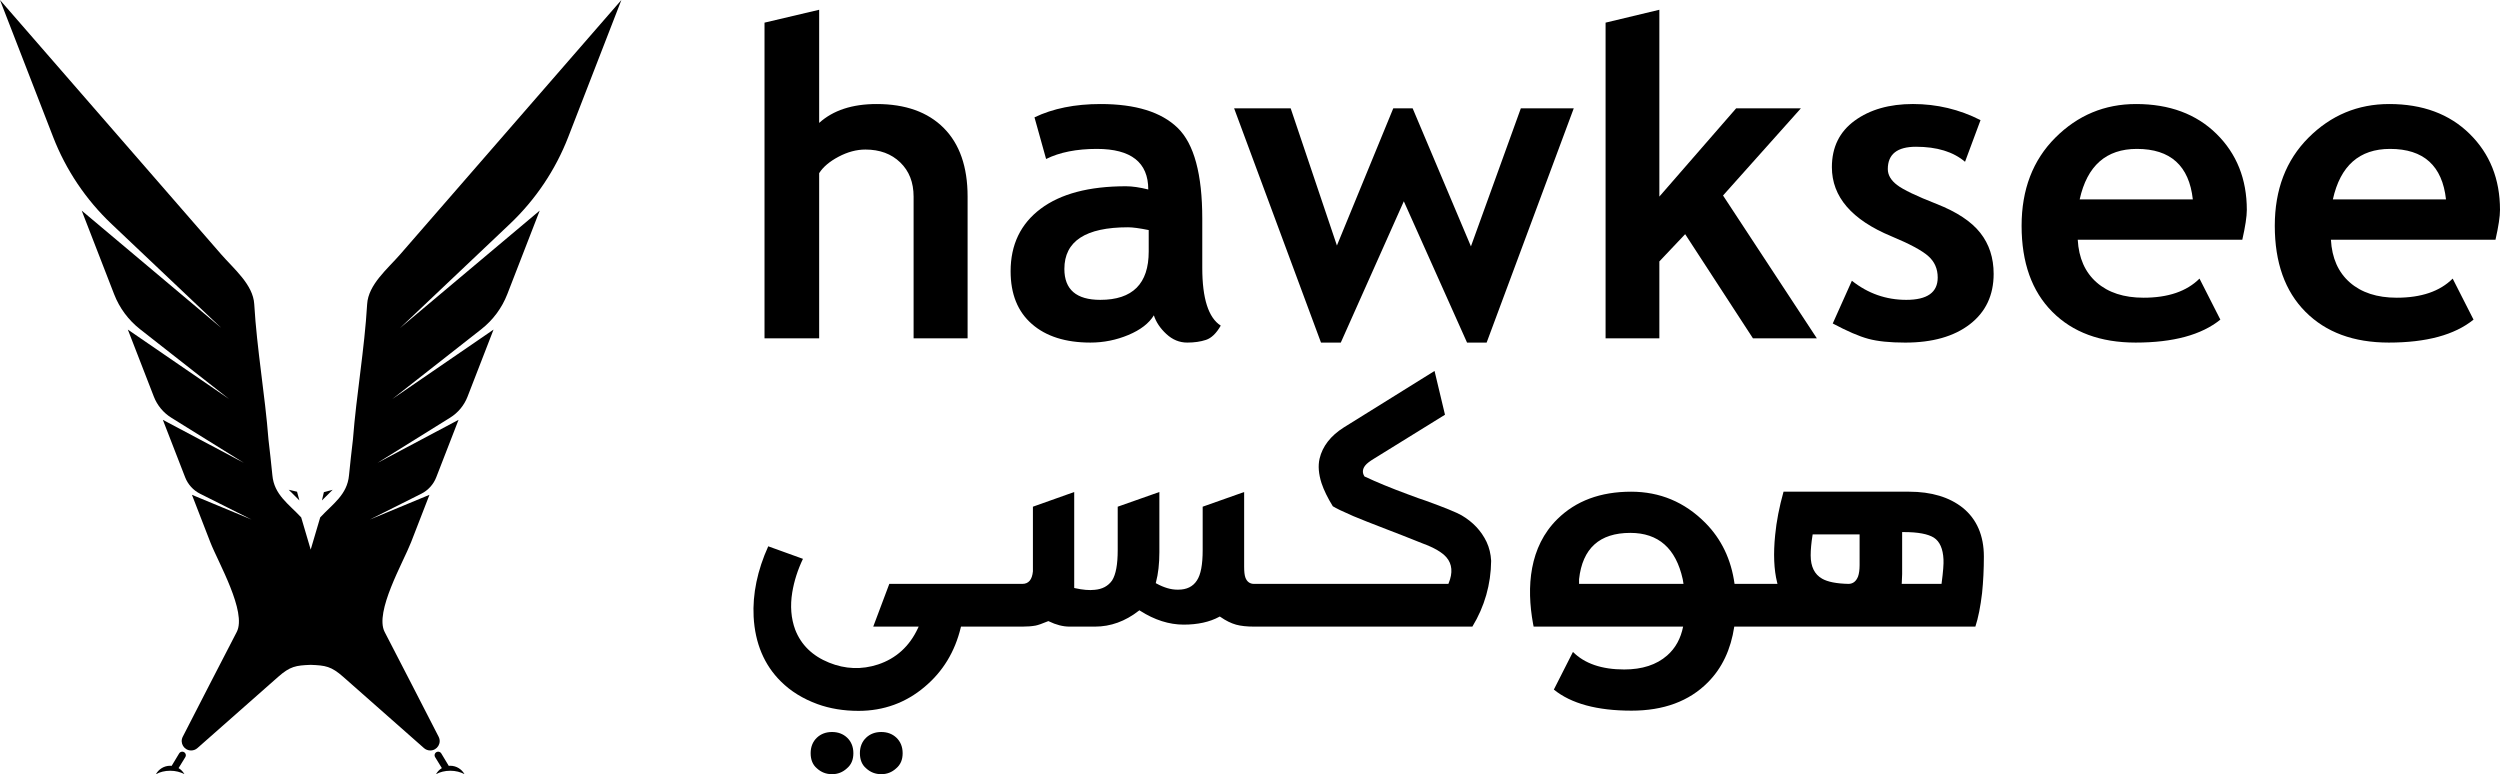 <svg width="155" height="48" viewBox="0 0 155 48" fill="none" xmlns="http://www.w3.org/2000/svg">
<path d="M56.643 20.975V12.188C56.643 11.309 56.367 10.603 55.816 10.071C55.265 9.538 54.544 9.272 53.656 9.272C53.104 9.272 52.549 9.421 51.988 9.718C51.429 10.015 51.028 10.355 50.788 10.737V20.975H47.4V1.404L50.788 0.605V7.621C51.651 6.84 52.838 6.45 54.349 6.45C56.136 6.45 57.523 6.945 58.51 7.934C59.496 8.924 59.991 10.341 59.991 12.188V20.975H56.643Z" fill="black"/>
<path d="M71.22 14.264C70.65 14.149 70.223 14.092 69.939 14.092C67.307 14.092 65.991 14.952 65.991 16.674C65.991 17.953 66.734 18.591 68.219 18.591C70.219 18.591 71.22 17.593 71.22 15.596V14.264ZM71.54 19.55C71.237 20.047 70.711 20.453 69.96 20.768C69.208 21.083 68.423 21.24 67.606 21.24C66.068 21.24 64.858 20.858 63.978 20.089C63.098 19.322 62.658 18.232 62.658 16.82C62.658 15.17 63.277 13.879 64.518 12.946C65.758 12.015 67.52 11.548 69.806 11.548C70.197 11.548 70.659 11.615 71.193 11.748C71.193 10.071 70.13 9.232 68.005 9.232C66.751 9.232 65.703 9.44 64.858 9.857L64.138 7.275C65.284 6.725 66.649 6.45 68.232 6.45C70.411 6.45 72.007 6.945 73.02 7.934C74.034 8.924 74.541 10.799 74.541 13.559V16.608C74.541 18.507 74.923 19.701 75.687 20.189C75.412 20.668 75.105 20.964 74.767 21.074C74.43 21.185 74.042 21.24 73.607 21.24C73.127 21.24 72.695 21.063 72.313 20.708C71.931 20.354 71.673 19.967 71.54 19.55Z" fill="black"/>
<path d="M92.171 21.241H90.957L87.037 12.48L83.129 21.241H81.902L76.515 6.716H80.022L82.889 15.223L86.383 6.716H87.584L91.198 15.276L94.292 6.716H97.573L92.171 21.241Z" fill="black"/>
<path d="M108.682 20.975L104.48 14.518L102.88 16.208V20.975H99.546V1.404L102.88 0.605V12.188L107.642 6.716H111.655L106.828 12.121L112.643 20.975H108.682Z" fill="black"/>
<path d="M113.63 20.056L114.817 17.406C115.812 18.197 116.938 18.591 118.191 18.591C119.489 18.591 120.138 18.13 120.138 17.207C120.138 16.665 119.943 16.221 119.551 15.876C119.16 15.529 118.4 15.121 117.27 14.651C114.808 13.63 113.577 12.201 113.577 10.364C113.577 9.13 114.047 8.169 114.991 7.481C115.933 6.794 117.138 6.449 118.604 6.449C120.089 6.449 121.485 6.783 122.793 7.448L121.832 10.031C121.103 9.41 120.089 9.099 118.792 9.099C117.626 9.099 117.044 9.561 117.044 10.483C117.044 10.847 117.235 11.176 117.617 11.469C118 11.762 118.818 12.155 120.072 12.646C121.325 13.139 122.228 13.737 122.778 14.438C123.33 15.139 123.606 15.987 123.606 16.98C123.606 18.303 123.115 19.344 122.132 20.103C121.149 20.861 119.813 21.241 118.125 21.241C117.173 21.241 116.41 21.163 115.837 21.007C115.264 20.853 114.529 20.535 113.63 20.056Z" fill="black"/>
<path d="M128.94 12.361H135.955C135.724 10.275 134.568 9.232 132.488 9.232C130.585 9.232 129.402 10.275 128.94 12.361ZM139.023 14.864H128.82C128.882 15.999 129.274 16.883 129.994 17.513C130.714 18.143 131.682 18.458 132.901 18.458C134.421 18.458 135.577 18.064 136.369 17.273L137.662 19.817C136.489 20.766 134.737 21.24 132.408 21.24C130.229 21.24 128.506 20.604 127.24 19.33C125.973 18.057 125.339 16.279 125.339 13.998C125.339 11.753 126.035 9.933 127.426 8.54C128.818 7.146 130.487 6.45 132.434 6.45C134.505 6.45 136.169 7.067 137.422 8.3C138.675 9.534 139.303 11.105 139.303 13.013C139.303 13.421 139.209 14.038 139.023 14.864Z" fill="black"/>
<path d="M144.638 12.361H151.652C151.421 10.275 150.265 9.232 148.185 9.232C146.282 9.232 145.1 10.275 144.638 12.361ZM154.72 14.864H144.517C144.579 15.999 144.971 16.883 145.691 17.513C146.411 18.143 147.379 18.458 148.598 18.458C150.118 18.458 151.275 18.064 152.066 17.273L153.359 19.817C152.186 20.766 150.434 21.24 148.105 21.24C145.926 21.24 144.204 20.604 142.937 19.33C141.67 18.057 141.037 16.279 141.037 13.998C141.037 11.753 141.733 9.933 143.123 8.54C144.515 7.146 146.184 6.45 148.131 6.45C150.203 6.45 151.866 7.067 153.118 8.3C154.372 9.534 155 11.105 155 13.013C155 13.421 154.907 14.038 154.72 14.864Z" fill="black"/>
<path d="M18.417 30.486L17.9 30.366L18.563 31.029L18.417 30.486Z" fill="black"/>
<path d="M20.081 30.513L19.96 31.027L20.625 30.367L20.081 30.513Z" fill="black"/>
<path d="M35.231 8.495C36.329 5.663 37.428 2.832 38.526 0C37.54 1.135 36.552 2.27 35.565 3.405C33.073 6.272 30.58 9.138 28.088 12.004C26.994 13.261 25.901 14.519 24.807 15.776C24.034 16.666 22.835 17.642 22.763 18.857C22.599 21.665 22.098 24.446 21.882 27.249C21.801 27.987 21.706 28.725 21.639 29.464C21.53 30.673 20.637 31.236 19.853 32.079L19.263 34.076L18.674 32.079C17.89 31.236 16.996 30.673 16.887 29.464C16.82 28.725 16.726 27.987 16.645 27.249C16.428 24.446 15.928 21.665 15.763 18.857C15.692 17.642 14.492 16.666 13.719 15.776C12.625 14.519 11.532 13.261 10.439 12.004C7.946 9.138 5.454 6.272 2.961 3.405C1.974 2.27 0.987 1.135 0 0C1.098 2.832 2.197 5.663 3.295 8.495C4.087 10.537 5.324 12.379 6.916 13.887L13.73 20.342L5.065 13.057C5.735 14.785 6.405 16.514 7.076 18.242C7.407 19.096 7.963 19.846 8.685 20.412L14.203 24.739L7.926 20.434L9.54 24.596C9.75 25.135 10.128 25.591 10.62 25.897L15.122 28.698L10.096 26.029C10.557 27.216 11.017 28.403 11.478 29.59C11.65 30.035 11.982 30.399 12.409 30.614L15.598 32.213L11.9 30.678L13.041 33.622C13.521 34.858 15.319 37.946 14.677 39.183C13.555 41.345 12.443 43.513 11.33 45.68C11.131 46.068 11.414 46.529 11.851 46.529C11.994 46.529 12.132 46.477 12.239 46.382C13.207 45.529 14.174 44.675 15.141 43.822C15.841 43.205 16.54 42.588 17.239 41.971C17.991 41.307 18.345 41.256 19.263 41.221C20.181 41.256 20.535 41.307 21.287 41.971C21.986 42.588 22.686 43.205 23.385 43.822C24.353 44.675 25.32 45.529 26.287 46.382C26.394 46.477 26.532 46.529 26.675 46.529C27.112 46.529 27.395 46.068 27.196 45.68C26.084 43.513 24.971 41.345 23.849 39.183C23.208 37.946 25.005 34.858 25.485 33.622C25.866 32.641 26.246 31.659 26.627 30.678L22.928 32.213L26.117 30.614C26.544 30.4 26.876 30.035 27.048 29.59C27.509 28.403 27.97 27.216 28.43 26.029L23.404 28.698L27.906 25.897C28.398 25.591 28.777 25.135 28.986 24.596L30.6 20.434L24.324 24.739L29.841 20.412C30.563 19.846 31.119 19.096 31.451 18.242C32.121 16.514 32.791 14.785 33.462 13.057L24.796 20.342L31.61 13.887C33.203 12.379 34.439 10.537 35.231 8.495Z" fill="black"/>
<path d="M10.551 47.477C10.582 47.477 10.613 47.48 10.643 47.483L11.107 46.712C11.148 46.645 11.221 46.604 11.299 46.604C11.473 46.604 11.58 46.794 11.489 46.942L11.072 47.622C11.223 47.714 11.349 47.845 11.435 48C11.196 47.867 10.888 47.786 10.551 47.786C10.214 47.786 9.906 47.867 9.667 48C9.84 47.689 10.169 47.477 10.551 47.477Z" fill="black"/>
<path d="M27.916 47.477C27.884 47.477 27.854 47.48 27.823 47.483L27.359 46.712C27.319 46.645 27.246 46.604 27.168 46.604C26.993 46.604 26.886 46.794 26.978 46.942L27.395 47.622C27.244 47.714 27.118 47.845 27.032 48C27.27 47.867 27.579 47.786 27.916 47.786C28.253 47.786 28.561 47.867 28.799 48C28.627 47.689 28.297 47.477 27.916 47.477Z" fill="black"/>
<path d="M54.639 45.384C54.264 45.384 53.95 45.502 53.704 45.733C53.445 45.978 53.314 46.302 53.314 46.698C53.314 47.105 53.444 47.421 53.702 47.637C53.964 47.879 54.279 48 54.639 48C54.991 48 55.301 47.879 55.562 47.639C55.833 47.411 55.964 47.104 55.964 46.698C55.964 46.303 55.832 45.978 55.573 45.733C55.326 45.502 55.012 45.384 54.639 45.384Z" fill="black"/>
<path d="M51.585 45.384C51.211 45.384 50.897 45.502 50.651 45.733C50.392 45.978 50.26 46.303 50.26 46.698C50.26 47.105 50.391 47.421 50.648 47.637C50.911 47.879 51.225 48 51.585 48C51.937 48 52.248 47.879 52.508 47.639C52.779 47.411 52.909 47.104 52.909 46.698C52.909 46.303 52.778 45.978 52.519 45.733C52.273 45.502 51.959 45.384 51.585 45.384Z" fill="black"/>
<path d="M90.62 31.951C90.302 31.768 89.55 31.461 88.383 31.04C88.188 30.98 87.799 30.84 87.23 30.626C86.241 30.261 85.362 29.899 84.619 29.55L84.599 29.541L84.587 29.522C84.452 29.303 84.473 29.072 84.649 28.855C84.744 28.736 84.915 28.603 85.171 28.447L89.589 25.713L88.942 23L83.313 26.503C82.499 27.019 81.994 27.67 81.813 28.438C81.712 28.877 81.753 29.387 81.934 29.953C82.08 30.389 82.315 30.872 82.634 31.388C82.828 31.512 83.256 31.718 83.907 32C84.341 32.182 85.044 32.461 85.996 32.826C86.575 33.046 87.313 33.336 88.19 33.688C88.912 33.952 89.415 34.245 89.683 34.559C90.036 34.974 90.082 35.512 89.818 36.155L89.799 36.201H77.748C77.487 36.201 77.3 36.06 77.209 35.793C77.161 35.649 77.137 35.437 77.137 35.143V30.505L74.566 31.415V34.103C74.566 35.013 74.449 35.63 74.207 35.99C73.965 36.368 73.577 36.559 73.054 36.559C73.034 36.559 73.013 36.559 72.992 36.559C72.597 36.559 72.163 36.431 71.706 36.181L71.656 36.153L71.671 36.097C71.81 35.575 71.881 34.949 71.881 34.237V30.504L69.298 31.415V34.103C69.298 34.998 69.185 35.614 68.951 35.987C68.706 36.336 68.341 36.531 67.866 36.569C67.54 36.607 67.134 36.573 66.659 36.468L66.601 36.455V30.505L64.041 31.415V35.423C63.992 35.941 63.772 36.201 63.386 36.201H55.137L54.141 38.85H56.957L56.908 38.955C56.388 40.072 55.557 40.826 54.438 41.197C53.426 41.529 52.404 41.491 51.401 41.083C50.372 40.668 49.666 39.98 49.302 39.039C49.045 38.343 48.983 37.567 49.119 36.731C49.234 36.029 49.458 35.329 49.783 34.648L47.631 33.871C46.958 35.36 46.653 36.829 46.725 38.238C46.813 39.881 47.382 41.231 48.415 42.25C49.016 42.851 49.779 43.324 50.682 43.654C51.446 43.932 52.303 44.074 53.229 44.074C54.785 44.074 56.165 43.572 57.332 42.581C58.455 41.641 59.207 40.405 59.567 38.907L59.581 38.85H63.397C63.71 38.85 63.984 38.828 64.211 38.785C64.362 38.755 64.617 38.667 64.968 38.52L64.999 38.508L65.029 38.522C65.478 38.74 65.908 38.85 66.305 38.85H67.893C68.856 38.85 69.767 38.521 70.6 37.87L70.641 37.838L70.685 37.866C71.578 38.438 72.487 38.727 73.386 38.727C74.257 38.727 74.998 38.565 75.588 38.244L75.628 38.223L75.665 38.248C75.999 38.481 76.326 38.643 76.638 38.73C76.929 38.81 77.302 38.85 77.748 38.85H91.287C92.045 37.602 92.436 36.231 92.451 34.773C92.43 34.35 92.334 33.952 92.167 33.597C91.84 32.914 91.319 32.36 90.62 31.951Z" fill="black"/>
<path d="M120.383 36.137L120.375 36.201H117.906L117.911 36.123C117.926 35.881 117.933 35.707 117.933 35.591V32.989H118.052C118.912 32.989 119.534 33.105 119.903 33.336C120.266 33.573 120.465 34.025 120.496 34.681C120.512 34.959 120.474 35.45 120.383 36.137ZM115.295 35.031C115.295 35.322 115.263 35.559 115.201 35.738C115.085 36.037 114.89 36.193 114.62 36.201C113.869 36.186 113.315 36.077 112.97 35.878C112.5 35.612 112.262 35.128 112.262 34.438C112.262 34.078 112.3 33.66 112.375 33.197L112.385 33.134H115.295V35.031ZM97.902 36.201V35.91C98.113 33.996 99.173 33.039 101.079 33.039C102.823 33.039 103.906 33.996 104.329 35.91L104.377 36.201H97.902ZM121.697 31.487C120.863 30.822 119.742 30.485 118.365 30.485H110.579C110.314 31.433 110.139 32.336 110.06 33.17C109.942 34.327 109.983 35.316 110.181 36.11L110.204 36.201H107.542C107.334 34.689 106.73 33.42 105.717 32.403C104.441 31.125 102.912 30.485 101.128 30.485C99.23 30.485 97.707 31.051 96.558 32.183C94.814 33.902 94.632 36.387 95.05 38.674C95.061 38.733 95.072 38.791 95.085 38.85H104.353C104.206 39.587 103.881 40.187 103.364 40.639C102.704 41.218 101.816 41.507 100.7 41.507C99.308 41.507 98.248 41.144 97.523 40.419L96.338 42.754C97.413 43.625 99.018 44.061 101.152 44.061C103.148 44.061 104.727 43.476 105.887 42.307C106.768 41.421 107.312 40.268 107.525 38.85H122.473C122.649 38.317 122.789 37.616 122.889 36.767C122.963 36.051 123 35.29 123 34.505C123 33.208 122.562 32.192 121.697 31.487Z" fill="black"/>
</svg>
